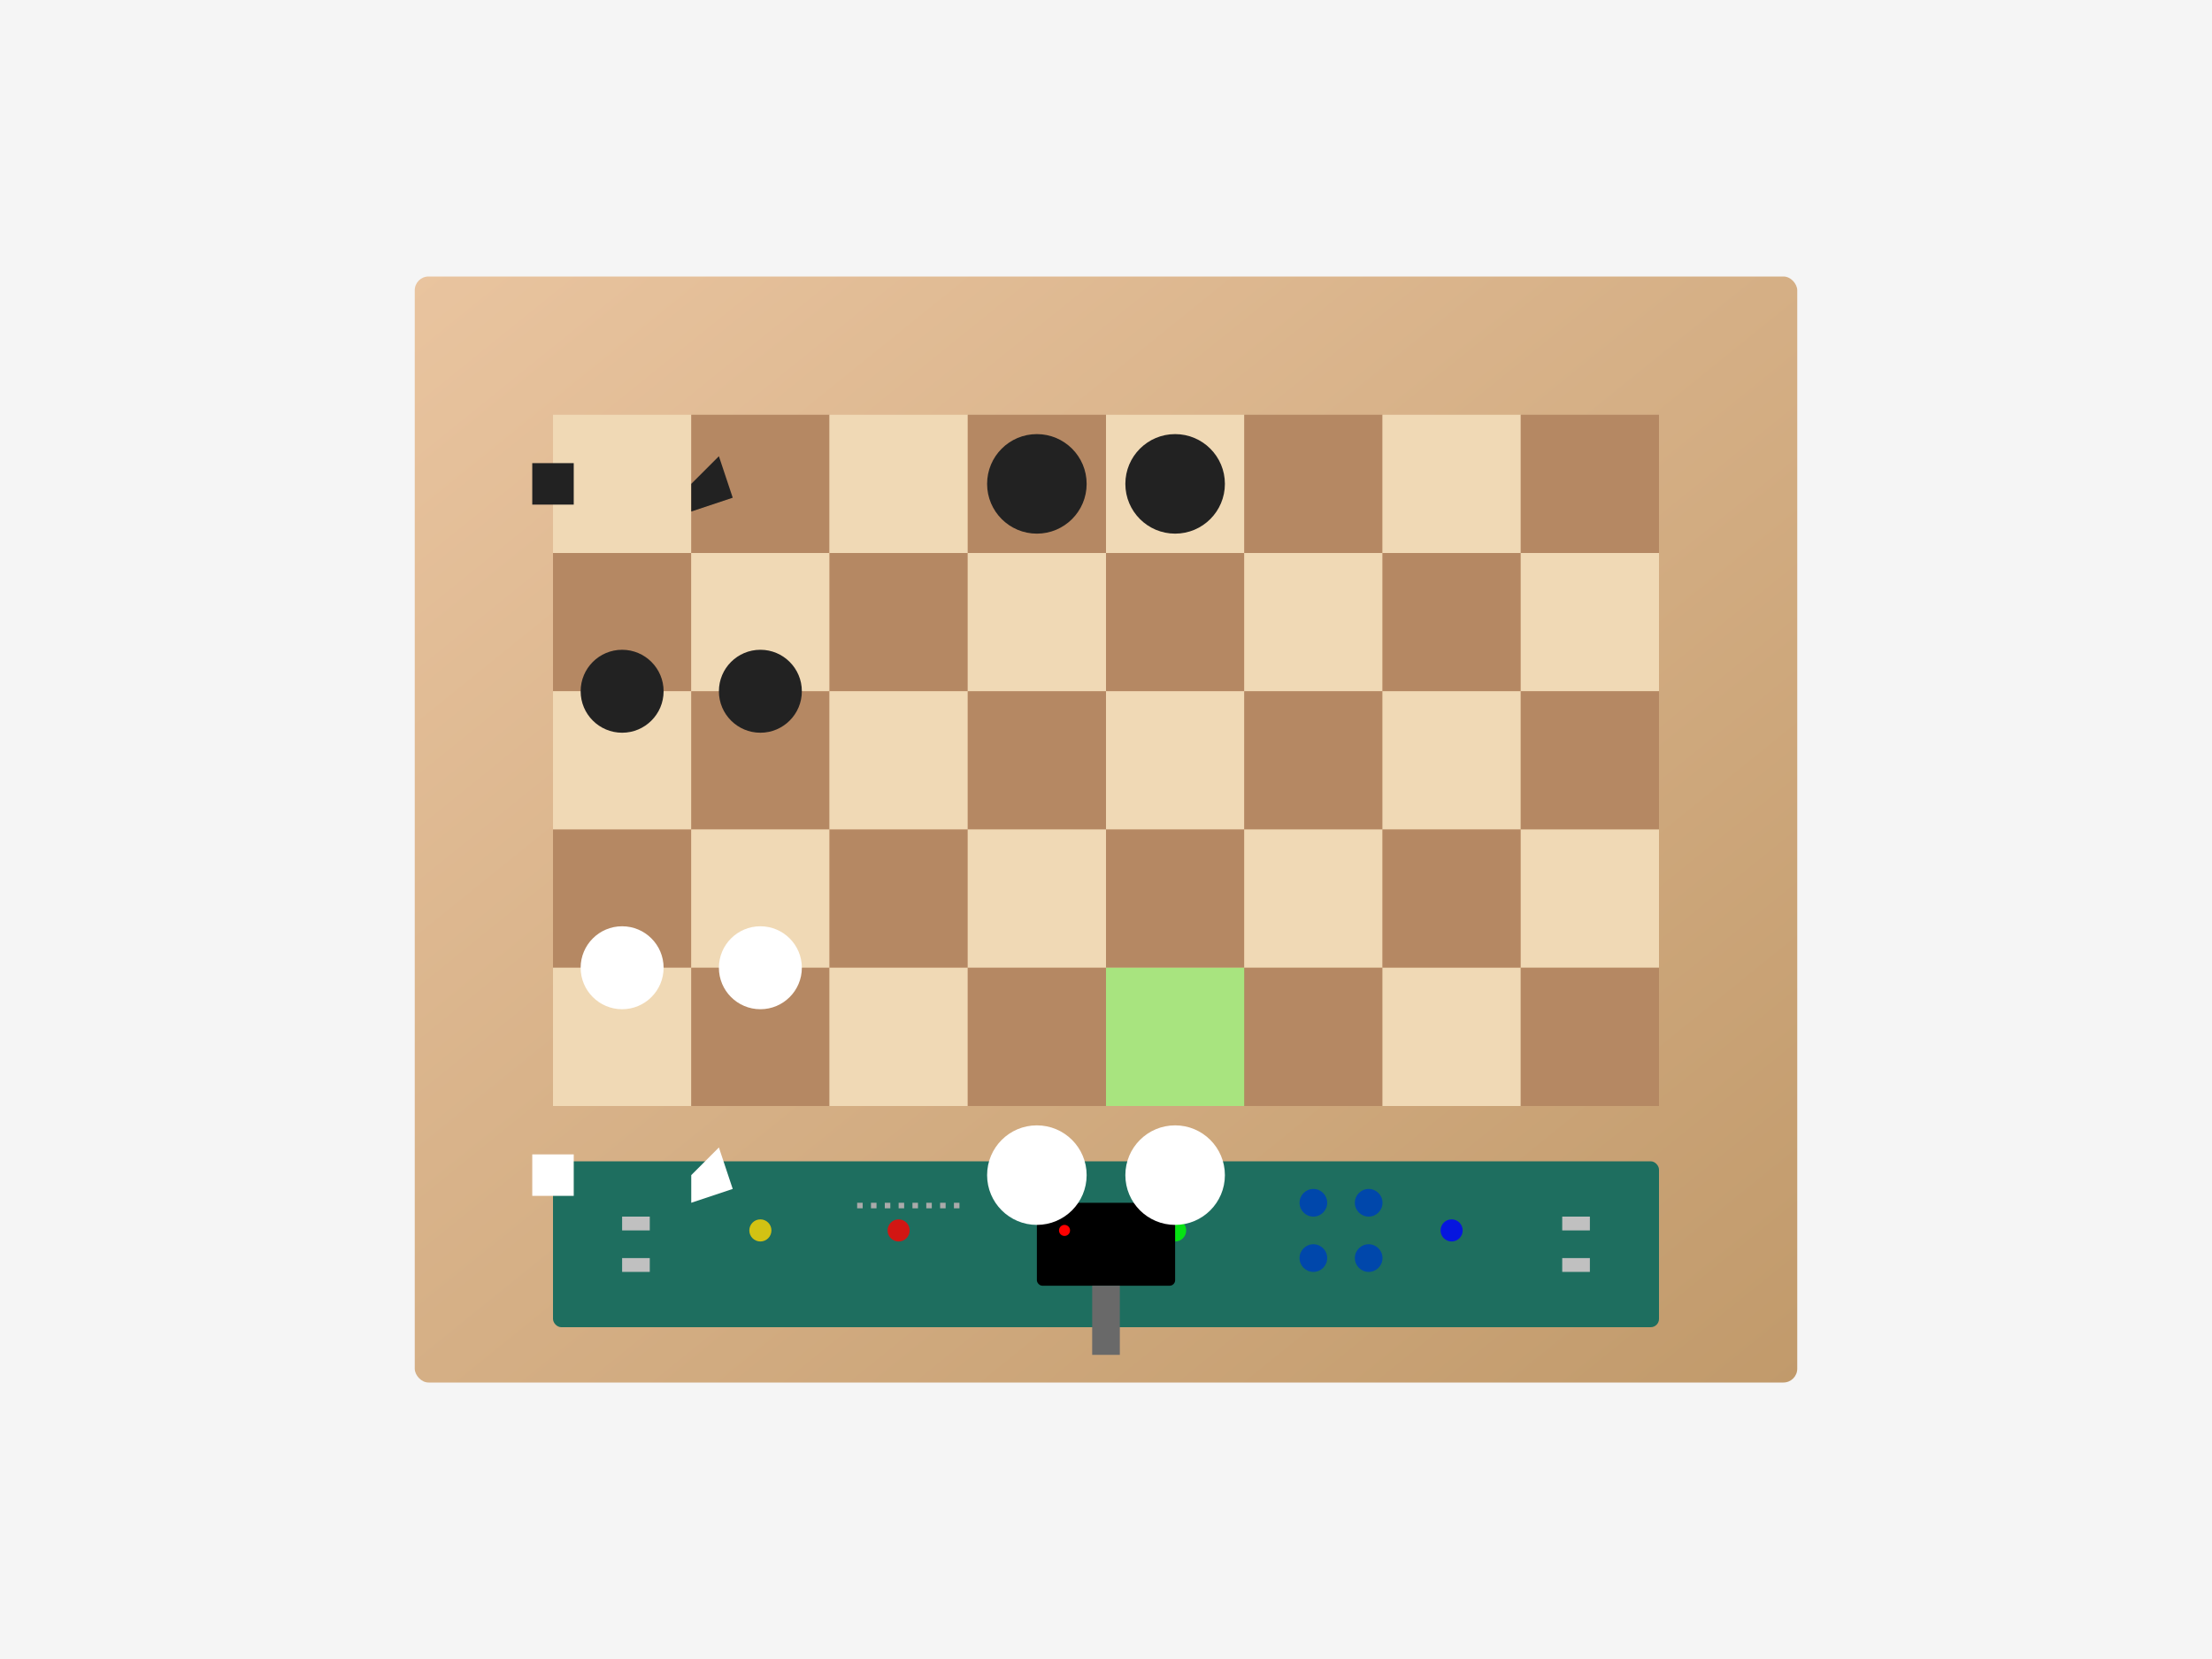 <?xml version="1.0" encoding="UTF-8"?>
<svg width="800px" height="600px" viewBox="0 0 800 600" version="1.1" xmlns="http://www.w3.org/2000/svg" xmlns:xlink="http://www.w3.org/1999/xlink">
    <title>ChessLink Hardware</title>
    <defs>
        <linearGradient x1="0%" y1="0%" x2="100%" y2="100%" id="boardGradient">
            <stop stop-color="#E9C49F" offset="0%"></stop>
            <stop stop-color="#C19A6B" offset="100%"></stop>
        </linearGradient>
        <filter id="shadow" x="-10%" y="-10%" width="120%" height="120%">
            <feDropShadow dx="0" dy="4" stdDeviation="10" flood-color="#000000" flood-opacity="0.2"/>
        </filter>
    </defs>
    <g id="ChessboardWithElectronics" stroke="none" stroke-width="1" fill="none" fill-rule="evenodd">
        <!-- Background -->
        <rect id="Background" fill="#F5F5F5" x="0" y="0" width="800" height="600"></rect>
        
        <!-- Chessboard with electronics -->
        <g id="ChessboardAssembly" transform="translate(150, 100)" filter="url(#shadow)">
            <!-- Board base -->
            <rect id="BoardBase" fill="url(#boardGradient)" x="0" y="0" width="500" height="400" rx="5"></rect>
            
            <!-- Chess squares - 8x8 grid -->
            <g id="ChessSquares">
                <!-- Generate an 8x8 grid of squares -->
                <g id="Row1">
                    <rect fill="#F0D9B5" x="50" y="50" width="50" height="50"></rect>
                    <rect fill="#B58863" x="100" y="50" width="50" height="50"></rect>
                    <rect fill="#F0D9B5" x="150" y="50" width="50" height="50"></rect>
                    <rect fill="#B58863" x="200" y="50" width="50" height="50"></rect>
                    <rect fill="#F0D9B5" x="250" y="50" width="50" height="50"></rect>
                    <rect fill="#B58863" x="300" y="50" width="50" height="50"></rect>
                    <rect fill="#F0D9B5" x="350" y="50" width="50" height="50"></rect>
                    <rect fill="#B58863" x="400" y="50" width="50" height="50"></rect>
                </g>
                <g id="Row2">
                    <rect fill="#B58863" x="50" y="100" width="50" height="50"></rect>
                    <rect fill="#F0D9B5" x="100" y="100" width="50" height="50"></rect>
                    <rect fill="#B58863" x="150" y="100" width="50" height="50"></rect>
                    <rect fill="#F0D9B5" x="200" y="100" width="50" height="50"></rect>
                    <rect fill="#B58863" x="250" y="100" width="50" height="50"></rect>
                    <rect fill="#F0D9B5" x="300" y="100" width="50" height="50"></rect>
                    <rect fill="#B58863" x="350" y="100" width="50" height="50"></rect>
                    <rect fill="#F0D9B5" x="400" y="100" width="50" height="50"></rect>
                </g>
                <g id="Row3">
                    <rect fill="#F0D9B5" x="50" y="150" width="50" height="50"></rect>
                    <rect fill="#B58863" x="100" y="150" width="50" height="50"></rect>
                    <rect fill="#F0D9B5" x="150" y="150" width="50" height="50"></rect>
                    <rect fill="#B58863" x="200" y="150" width="50" height="50"></rect>
                    <rect fill="#F0D9B5" x="250" y="150" width="50" height="50"></rect>
                    <rect fill="#B58863" x="300" y="150" width="50" height="50"></rect>
                    <rect fill="#F0D9B5" x="350" y="150" width="50" height="50"></rect>
                    <rect fill="#B58863" x="400" y="150" width="50" height="50"></rect>
                </g>
                <g id="Row4">
                    <rect fill="#B58863" x="50" y="200" width="50" height="50"></rect>
                    <rect fill="#F0D9B5" x="100" y="200" width="50" height="50"></rect>
                    <rect fill="#B58863" x="150" y="200" width="50" height="50"></rect>
                    <rect fill="#F0D9B5" x="200" y="200" width="50" height="50"></rect>
                    <rect fill="#B58863" x="250" y="200" width="50" height="50"></rect>
                    <rect fill="#F0D9B5" x="300" y="200" width="50" height="50"></rect>
                    <rect fill="#B58863" x="350" y="200" width="50" height="50"></rect>
                    <rect fill="#F0D9B5" x="400" y="200" width="50" height="50"></rect>
                </g>
                <g id="Row5">
                    <rect fill="#F0D9B5" x="50" y="250" width="50" height="50"></rect>
                    <rect fill="#B58863" x="100" y="250" width="50" height="50"></rect>
                    <rect fill="#F0D9B5" x="150" y="250" width="50" height="50"></rect>
                    <rect fill="#B58863" x="200" y="250" width="50" height="50"></rect>
                    <rect fill="#F0D9B5" x="250" y="250" width="50" height="50"></rect>
                    <rect fill="#B58863" x="300" y="250" width="50" height="50"></rect>
                    <rect fill="#F0D9B5" x="350" y="250" width="50" height="50"></rect>
                    <rect fill="#B58863" x="400" y="250" width="50" height="50"></rect>
                </g>
            </g>
            
            <!-- Electronics visible at the bottom of the board -->
            <g id="Electronics" transform="translate(50, 320)">
                <!-- Circuit board -->
                <rect id="PCB" fill="#1E6E5F" x="0" y="0" width="400" height="60" rx="3"></rect>
                
                <!-- LED Matrix (visible at some squares) -->
                <circle fill="#FFD700" cx="75" cy="25" r="4" opacity="0.8"></circle>
                <circle fill="#FF0000" cx="125" cy="25" r="4" opacity="0.8"></circle>
                <circle fill="#00FF00" cx="225" cy="25" r="4" opacity="0.8"></circle>
                <circle fill="#0000FF" cx="325" cy="25" r="4" opacity="0.8"></circle>
                
                <!-- Microcontroller -->
                <rect id="ESP32" fill="#000000" x="175" y="15" width="50" height="30" rx="2"></rect>
                <circle fill="#FF0000" cx="185" cy="25" r="2"></circle> <!-- Power LED -->
                
                <!-- Connection Cable -->
                <rect id="USB-Cable" fill="#696969" x="195" y="45" width="10" height="25"></rect>
                
                <!-- Small components -->
                <g id="Components">
                    <rect fill="#C0C0C0" x="25" y="20" width="10" height="5"></rect>
                    <rect fill="#C0C0C0" x="25" y="35" width="10" height="5"></rect>
                    <rect fill="#C0C0C0" x="365" y="20" width="10" height="5"></rect>
                    <rect fill="#C0C0C0" x="365" y="35" width="10" height="5"></rect>
                    
                    <!-- Capacitors -->
                    <circle fill="#0047AB" cx="275" cy="15" r="5"></circle>
                    <circle fill="#0047AB" cx="275" cy="35" r="5"></circle>
                    <circle fill="#0047AB" cx="295" cy="15" r="5"></circle>
                    <circle fill="#0047AB" cx="295" cy="35" r="5"></circle>
                    
                    <!-- Hall Effect Sensors (Visible connection points) -->
                    <g id="Sensors" transform="translate(110, 15)">
                        <rect fill="#AAAAAA" x="0" y="0" width="2" height="2"></rect>
                        <rect fill="#AAAAAA" x="5" y="0" width="2" height="2"></rect>
                        <rect fill="#AAAAAA" x="10" y="0" width="2" height="2"></rect>
                        <rect fill="#AAAAAA" x="15" y="0" width="2" height="2"></rect>
                        <rect fill="#AAAAAA" x="20" y="0" width="2" height="2"></rect>
                        <rect fill="#AAAAAA" x="25" y="0" width="2" height="2"></rect>
                        <rect fill="#AAAAAA" x="30" y="0" width="2" height="2"></rect>
                        <rect fill="#AAAAAA" x="35" y="0" width="2" height="2"></rect>
                    </g>
                </g>
            </g>
            
            <!-- Chess pieces (simplified) -->
            <g id="ChessPieces">
                <!-- Pawns -->
                <circle fill="#222222" cx="75" cy="150" r="15"></circle>
                <circle fill="#222222" cx="125" cy="150" r="15"></circle>
                <circle fill="#FFFFFF" cx="75" cy="250" r="15"></circle>
                <circle fill="#FFFFFF" cx="125" cy="250" r="15"></circle>
                
                <!-- Rook -->
                <rect fill="#222222" x="42.5" y="67.5" width="15" height="15"></rect>
                <rect fill="#FFFFFF" x="42.5" y="317.5" width="15" height="15"></rect>
                
                <!-- Knight -->
                <path d="M100,75 L110,65 L115,80 L100,85 Z" fill="#222222"></path>
                <path d="M100,325 L110,315 L115,330 L100,335 Z" fill="#FFFFFF"></path>
                
                <!-- King & Queen -->
                <circle fill="#222222" cx="225" cy="75" r="18"></circle>
                <circle fill="#FFFFFF" cx="225" cy="325" r="18"></circle>
                <circle fill="#222222" cx="275" cy="75" r="18"></circle>
                <circle fill="#FFFFFF" cx="275" cy="325" r="18"></circle>
                
                <!-- Active LED highlighting a square (move suggestion) -->
                <rect fill="#00FF00" x="250" y="250" width="50" height="50" opacity="0.3"></rect>
            </g>
        </g>
    </g>
</svg> 